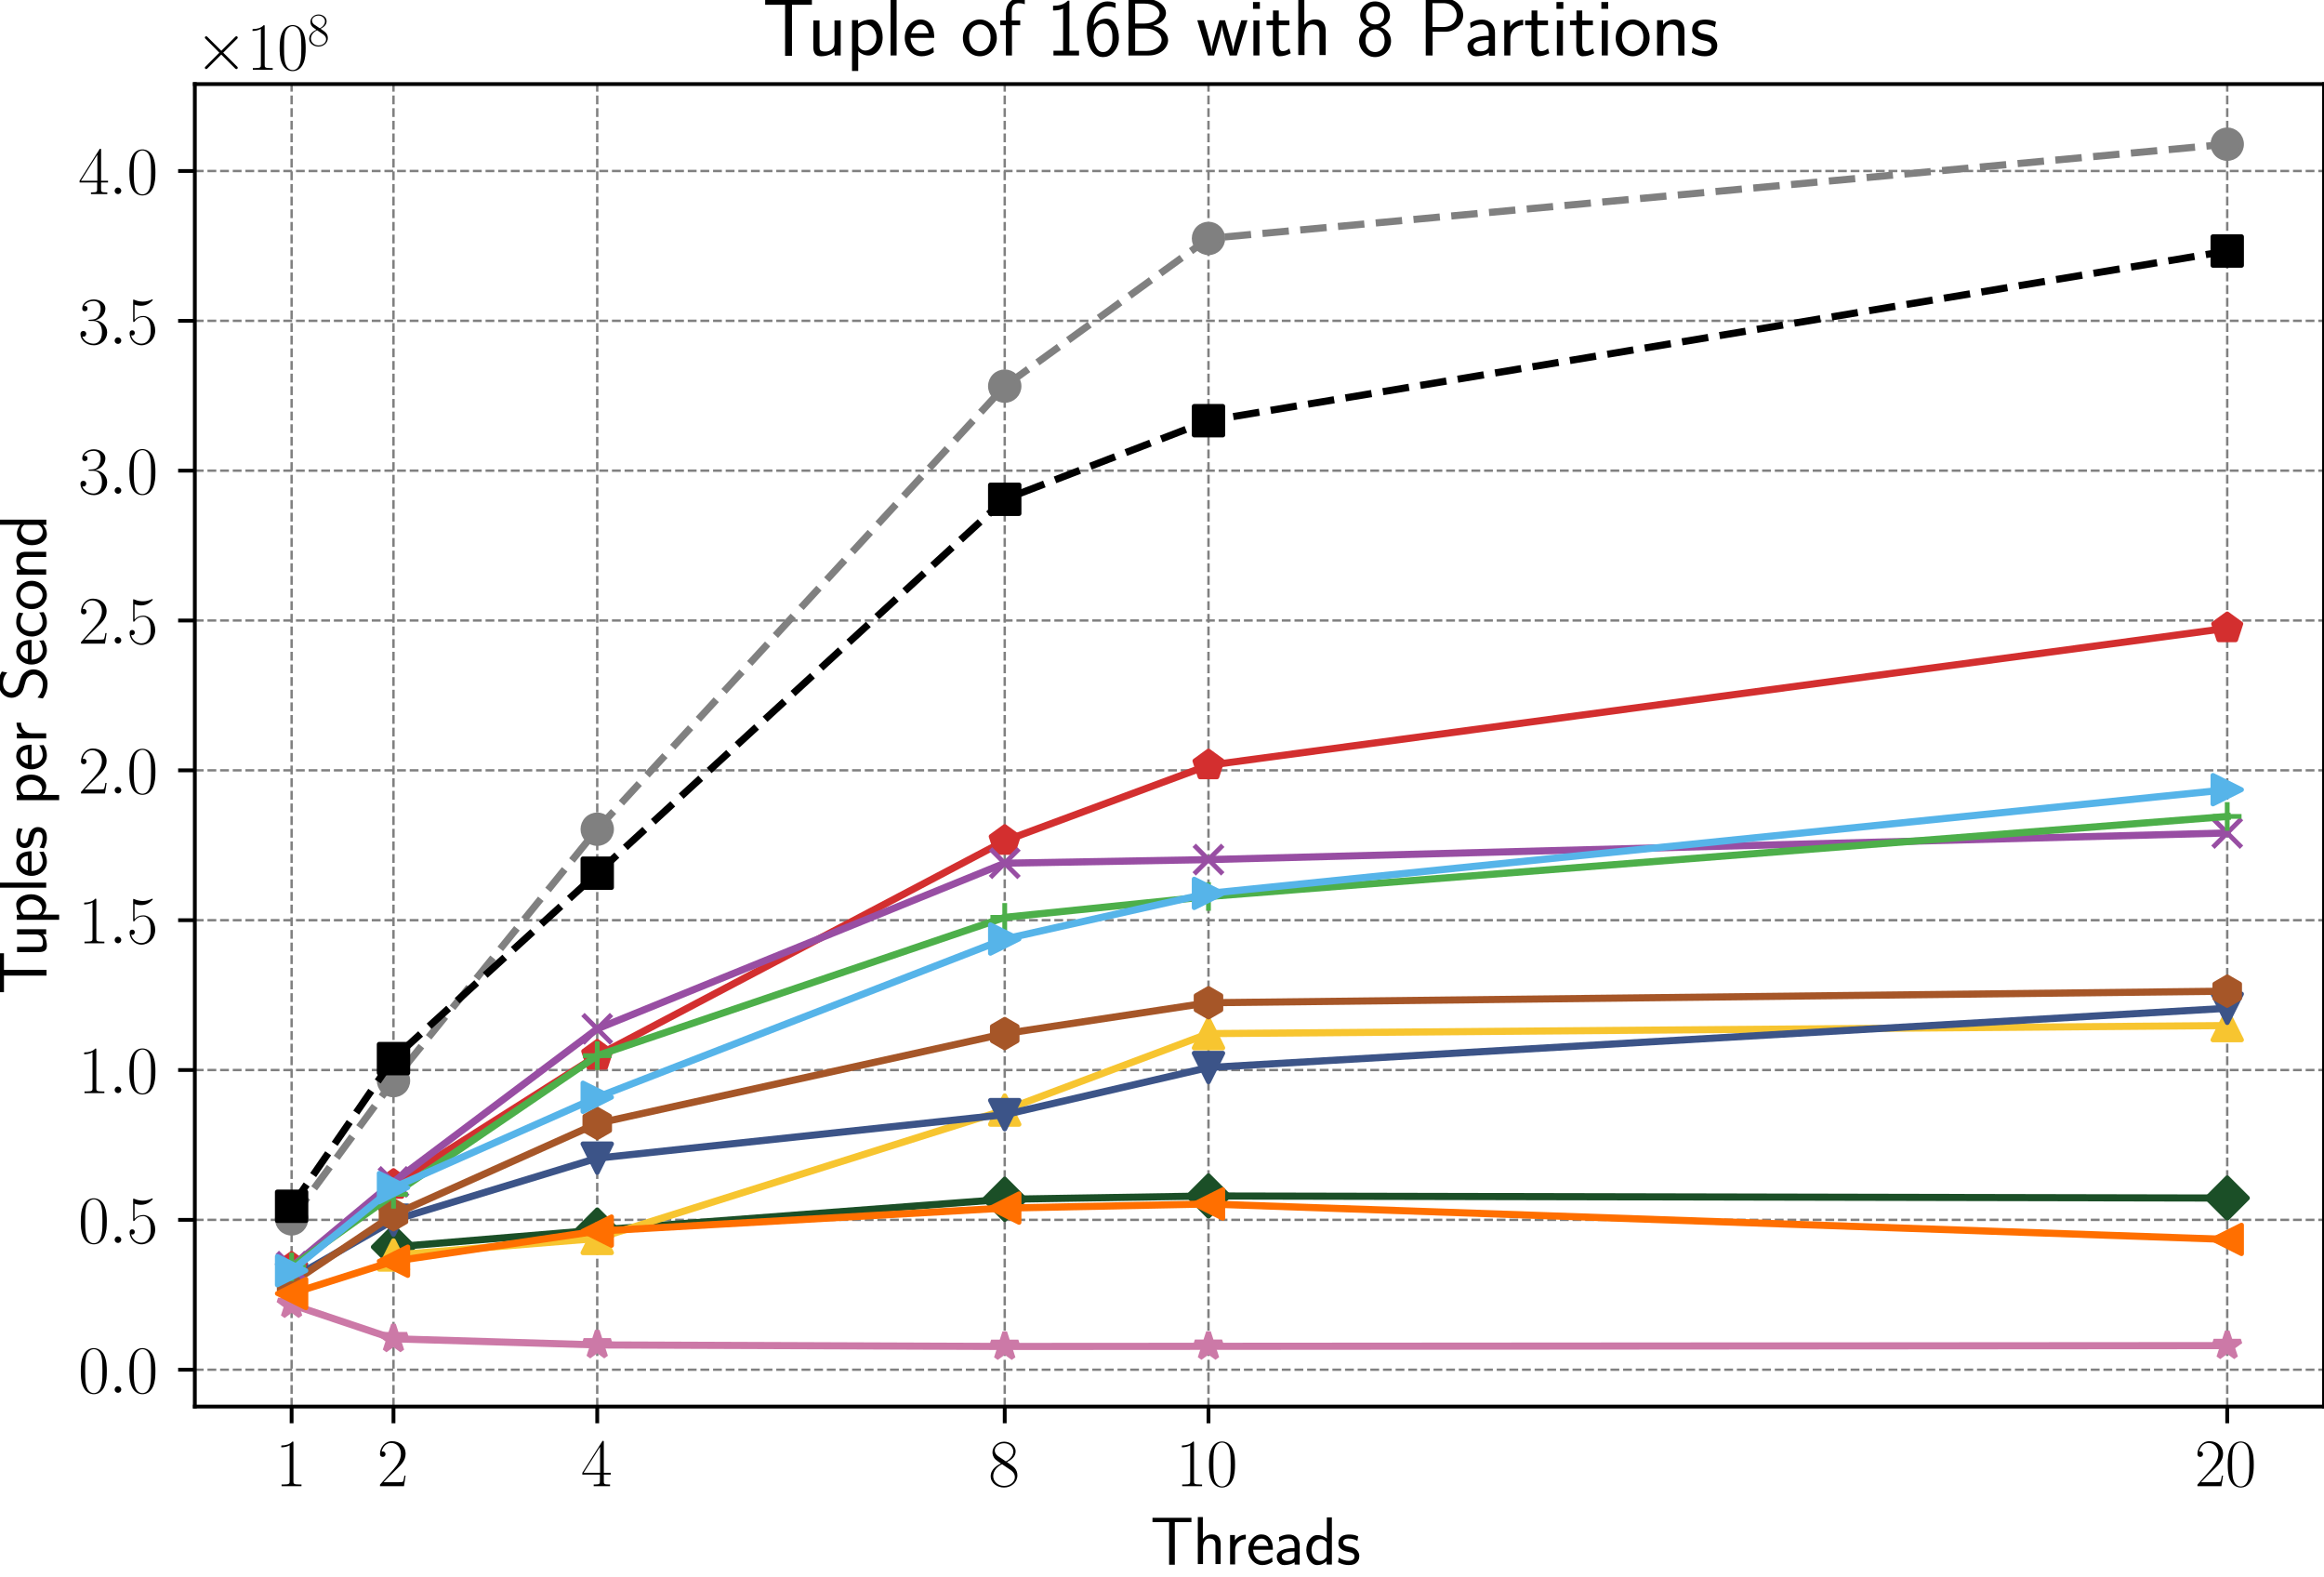 <?xml version="1.0" encoding="utf-8" standalone="no"?>
<!DOCTYPE svg PUBLIC "-//W3C//DTD SVG 1.1//EN"
  "http://www.w3.org/Graphics/SVG/1.1/DTD/svg11.dtd">
<svg xmlns:xlink="http://www.w3.org/1999/xlink" width="487.248pt" height="330.619pt" viewBox="0 0 487.248 330.619" xmlns="http://www.w3.org/2000/svg" version="1.1">
 <defs>
  <style type="text/css">*{stroke-linejoin: round; stroke-linecap: butt}</style>
 </defs>
 <g id="figure_1">
  <g id="patch_1">
   <path d="M 0 330.619 
L 487.248 330.619 
L 487.248 0 
L 0 0 
z
" style="fill: #ffffff"/>
  </g>
  <g id="axes_1">
   <g id="patch_2">
    <path d="M 40.848 294.823 
L 487.248 294.823 
L 487.248 17.623 
L 40.848 17.623 
z
" style="fill: #ffffff"/>
   </g>
   <g id="matplotlib.axis_1">
    <g id="xtick_1">
     <g id="line2d_1">
      <path d="M 61.139 294.823 
L 61.139 17.623 
" clip-path="url(#p29e570f156)" style="fill: none; stroke-dasharray: 1.85,0.8; stroke-dashoffset: 0; stroke: #808080; stroke-width: 0.5"/>
     </g>
     <g id="line2d_2">
      <defs>
       <path id="m8409e49464" d="M 0 0 
L 0 3.5 
" style="stroke: #000000; stroke-width: 0.8"/>
      </defs>
      <g>
       <use xlink:href="#m8409e49464" x="61.139" y="294.823" style="stroke: #000000; stroke-width: 0.8"/>
      </g>
     </g>
     <g id="text_1">
      <!-- $\mathdefault{1}$ -->
      <g transform="translate(57.725 311.509) scale(0.14 -0.14)">
       <defs>
        <path id="CMR17-31" d="M 1702 4058 
C 1702 4192 1696 4192 1606 4192 
C 1357 3916 979 3827 621 3827 
C 602 3827 570 3827 563 3808 
C 557 3795 557 3782 557 3648 
C 755 3648 1088 3686 1344 3839 
L 1344 461 
C 1344 236 1331 160 781 160 
L 589 160 
L 589 0 
C 896 0 1216 0 1523 0 
C 1830 0 2150 0 2458 0 
L 2458 160 
L 2266 160 
C 1715 160 1702 230 1702 458 
L 1702 4058 
z
" transform="scale(0.016)"/>
       </defs>
       <use xlink:href="#CMR17-31" transform="scale(0.996)"/>
      </g>
     </g>
    </g>
    <g id="xtick_2">
     <g id="line2d_3">
      <path d="M 82.498 294.823 
L 82.498 17.623 
" clip-path="url(#p29e570f156)" style="fill: none; stroke-dasharray: 1.85,0.8; stroke-dashoffset: 0; stroke: #808080; stroke-width: 0.5"/>
     </g>
     <g id="line2d_4">
      <g>
       <use xlink:href="#m8409e49464" x="82.498" y="294.823" style="stroke: #000000; stroke-width: 0.8"/>
      </g>
     </g>
     <g id="text_2">
      <!-- $\mathdefault{2}$ -->
      <g transform="translate(79.084 311.509) scale(0.14 -0.14)">
       <defs>
        <path id="CMR17-32" d="M 2669 989 
L 2554 989 
C 2490 536 2438 459 2413 420 
C 2381 369 1920 369 1830 369 
L 602 369 
C 832 619 1280 1072 1824 1597 
C 2214 1967 2669 2402 2669 3035 
C 2669 3790 2067 4224 1395 4224 
C 691 4224 262 3604 262 3030 
C 262 2780 448 2748 525 2748 
C 589 2748 781 2787 781 3010 
C 781 3207 614 3264 525 3264 
C 486 3264 448 3258 422 3245 
C 544 3790 915 4058 1306 4058 
C 1862 4058 2227 3617 2227 3035 
C 2227 2479 1901 2000 1536 1584 
L 262 146 
L 262 0 
L 2515 0 
L 2669 989 
z
" transform="scale(0.016)"/>
       </defs>
       <use xlink:href="#CMR17-32" transform="scale(0.996)"/>
      </g>
     </g>
    </g>
    <g id="xtick_3">
     <g id="line2d_5">
      <path d="M 125.216 294.823 
L 125.216 17.623 
" clip-path="url(#p29e570f156)" style="fill: none; stroke-dasharray: 1.85,0.8; stroke-dashoffset: 0; stroke: #808080; stroke-width: 0.5"/>
     </g>
     <g id="line2d_6">
      <g>
       <use xlink:href="#m8409e49464" x="125.216" y="294.823" style="stroke: #000000; stroke-width: 0.8"/>
      </g>
     </g>
     <g id="text_3">
      <!-- $\mathdefault{4}$ -->
      <g transform="translate(121.802 311.509) scale(0.14 -0.14)">
       <defs>
        <path id="CMR17-34" d="M 2150 4122 
C 2150 4256 2144 4256 2029 4256 
L 128 1254 
L 128 1088 
L 1779 1088 
L 1779 457 
C 1779 224 1766 160 1318 160 
L 1197 160 
L 1197 0 
C 1402 0 1747 0 1965 0 
C 2182 0 2528 0 2733 0 
L 2733 160 
L 2611 160 
C 2163 160 2150 224 2150 457 
L 2150 1088 
L 2803 1088 
L 2803 1254 
L 2150 1254 
L 2150 4122 
z
M 1798 3703 
L 1798 1254 
L 256 1254 
L 1798 3703 
z
" transform="scale(0.016)"/>
       </defs>
       <use xlink:href="#CMR17-34" transform="scale(0.996)"/>
      </g>
     </g>
    </g>
    <g id="xtick_4">
     <g id="line2d_7">
      <path d="M 210.651 294.823 
L 210.651 17.623 
" clip-path="url(#p29e570f156)" style="fill: none; stroke-dasharray: 1.85,0.8; stroke-dashoffset: 0; stroke: #808080; stroke-width: 0.5"/>
     </g>
     <g id="line2d_8">
      <g>
       <use xlink:href="#m8409e49464" x="210.651" y="294.823" style="stroke: #000000; stroke-width: 0.8"/>
      </g>
     </g>
     <g id="text_4">
      <!-- $\mathdefault{8}$ -->
      <g transform="translate(207.237 311.509) scale(0.14 -0.14)">
       <defs>
        <path id="CMR17-38" d="M 1741 2264 
C 2144 2467 2554 2773 2554 3263 
C 2554 3841 1990 4179 1472 4179 
C 890 4179 378 3759 378 3180 
C 378 3021 416 2747 666 2505 
C 730 2442 998 2251 1171 2130 
C 883 1983 211 1634 211 934 
C 211 279 838 -128 1459 -128 
C 2144 -128 2720 362 2720 1010 
C 2720 1590 2330 1857 2074 2029 
L 1741 2264 
z
M 902 2822 
C 851 2854 595 3051 595 3351 
C 595 3739 998 4032 1459 4032 
C 1965 4032 2336 3676 2336 3262 
C 2336 2669 1670 2331 1638 2331 
C 1632 2331 1626 2331 1574 2370 
L 902 2822 
z
M 2080 1519 
C 2176 1449 2483 1240 2483 851 
C 2483 381 2010 25 1472 25 
C 890 25 448 438 448 940 
C 448 1443 838 1862 1280 2060 
L 2080 1519 
z
" transform="scale(0.016)"/>
       </defs>
       <use xlink:href="#CMR17-38" transform="scale(0.996)"/>
      </g>
     </g>
    </g>
    <g id="xtick_5">
     <g id="line2d_9">
      <path d="M 253.369 294.823 
L 253.369 17.623 
" clip-path="url(#p29e570f156)" style="fill: none; stroke-dasharray: 1.85,0.8; stroke-dashoffset: 0; stroke: #808080; stroke-width: 0.5"/>
     </g>
     <g id="line2d_10">
      <g>
       <use xlink:href="#m8409e49464" x="253.369" y="294.823" style="stroke: #000000; stroke-width: 0.8"/>
      </g>
     </g>
     <g id="text_5">
      <!-- $\mathdefault{10}$ -->
      <g transform="translate(246.541 311.509) scale(0.14 -0.14)">
       <defs>
        <path id="CMR17-30" d="M 2688 2025 
C 2688 2416 2682 3080 2413 3591 
C 2176 4039 1798 4198 1466 4198 
C 1158 4198 768 4058 525 3597 
C 269 3118 243 2524 243 2025 
C 243 1661 250 1106 448 619 
C 723 -39 1216 -128 1466 -128 
C 1760 -128 2208 -7 2470 600 
C 2662 1042 2688 1559 2688 2025 
z
M 1466 -26 
C 1056 -26 813 325 723 812 
C 653 1188 653 1738 653 2096 
C 653 2588 653 2997 736 3387 
C 858 3929 1216 4096 1466 4096 
C 1728 4096 2067 3923 2189 3400 
C 2272 3036 2278 2607 2278 2096 
C 2278 1680 2278 1169 2202 792 
C 2067 95 1690 -26 1466 -26 
z
" transform="scale(0.016)"/>
       </defs>
       <use xlink:href="#CMR17-31" transform="scale(0.996)"/>
       <use xlink:href="#CMR17-30" transform="translate(45.69 0) scale(0.996)"/>
      </g>
     </g>
    </g>
    <g id="xtick_6">
     <g id="line2d_11">
      <path d="M 466.958 294.823 
L 466.958 17.623 
" clip-path="url(#p29e570f156)" style="fill: none; stroke-dasharray: 1.85,0.8; stroke-dashoffset: 0; stroke: #808080; stroke-width: 0.5"/>
     </g>
     <g id="line2d_12">
      <g>
       <use xlink:href="#m8409e49464" x="466.958" y="294.823" style="stroke: #000000; stroke-width: 0.8"/>
      </g>
     </g>
     <g id="text_6">
      <!-- $\mathdefault{20}$ -->
      <g transform="translate(460.129 311.509) scale(0.14 -0.14)">
       <use xlink:href="#CMR17-32" transform="scale(0.996)"/>
       <use xlink:href="#CMR17-30" transform="translate(45.69 0) scale(0.996)"/>
      </g>
     </g>
    </g>
    <g id="text_7">
     <!-- Threads -->
     <g transform="translate(241.143 327.907) scale(0.14 -0.14)">
      <defs>
       <path id="CMSS17-54" d="M 2317 3968 
L 2848 3968 
C 2925 3968 3002 3968 3078 3968 
L 3878 3968 
L 3878 4376 
L 218 4376 
L 218 3968 
L 1018 3968 
C 1094 3968 1171 3968 1248 3968 
L 1779 3968 
L 1779 -32 
L 2317 -32 
L 2317 3968 
z
" transform="scale(0.016)"/>
       <path id="CMSS17-68" d="M 2618 1891 
C 2618 2292 2522 2820 1798 2820 
C 1395 2820 1133 2623 947 2407 
L 947 4448 
L 474 4448 
L 474 32 
L 960 32 
L 960 1573 
C 960 1973 1114 2432 1549 2432 
C 2112 2432 2131 2056 2131 1839 
L 2131 32 
L 2618 32 
L 2618 1891 
z
" transform="scale(0.016)"/>
       <path id="CMSS17-72" d="M 954 1363 
C 954 1965 1395 2368 1958 2368 
L 1958 2789 
C 1549 2789 1165 2585 934 2253 
L 934 2758 
L 480 2758 
L 480 0 
L 954 0 
L 954 1363 
z
" transform="scale(0.016)"/>
       <path id="CMSS17-65" d="M 2502 1377 
C 2502 1590 2490 2003 2285 2345 
C 2061 2713 1696 2816 1421 2816 
C 755 2816 192 2188 192 1375 
C 192 582 774 -64 1510 -64 
C 1798 -64 2150 19 2470 248 
C 2470 274 2458 414 2451 420 
C 2451 433 2432 630 2432 656 
C 2125 407 1773 325 1517 325 
C 1107 325 666 667 646 1377 
L 2502 1377 
z
M 698 1728 
C 781 2084 1062 2421 1421 2421 
C 1517 2421 1965 2421 2080 1728 
L 698 1728 
z
" transform="scale(0.016)"/>
       <path id="CMSS17-61" d="M 2406 1791 
C 2406 2392 1978 2808 1402 2808 
C 1120 2808 813 2757 461 2553 
L 499 2135 
C 659 2248 934 2432 1395 2432 
C 1722 2432 1920 2180 1920 1782 
L 1920 1536 
C 896 1536 256 1238 256 726 
C 256 461 416 -64 947 -64 
C 1043 -64 1562 -64 1933 217 
L 1933 -19 
L 2406 -19 
L 2406 1791 
z
M 1920 816 
C 1920 701 1920 548 1728 434 
C 1562 325 1350 325 1261 325 
C 941 325 723 511 723 744 
C 723 1211 1722 1211 1920 1211 
L 1920 816 
z
" transform="scale(0.016)"/>
       <path id="CMSS17-64" d="M 2611 4416 
L 2138 4416 
L 2138 2438 
C 1939 2603 1613 2756 1254 2756 
C 672 2756 211 2131 211 1347 
C 211 562 666 -64 1235 -64 
C 1677 -64 1971 172 2125 306 
L 2125 -13 
L 2611 -13 
L 2611 4416 
z
M 2125 836 
C 2125 747 2125 653 1926 482 
C 1798 375 1645 325 1498 325 
C 1152 325 698 576 698 1340 
C 698 2134 1210 2368 1562 2368 
C 1798 2368 1990 2254 2125 2065 
L 2125 836 
z
" transform="scale(0.016)"/>
       <path id="CMSS17-73" d="M 2061 2627 
C 1683 2807 1389 2807 1197 2807 
C 742 2807 198 2648 198 2003 
C 198 1359 902 1218 1094 1179 
C 1389 1122 1715 1058 1715 740 
C 1715 337 1254 337 1171 337 
C 915 337 563 407 243 638 
L 166 210 
C 531 0 883 -64 1178 -64 
C 1965 -64 2163 416 2163 781 
C 2163 1094 1984 1305 1862 1401 
C 1651 1568 1574 1587 1050 1696 
C 960 1709 646 1779 646 2066 
C 646 2432 1050 2432 1139 2432 
C 1555 2432 1811 2303 1984 2208 
L 2061 2627 
z
" transform="scale(0.016)"/>
      </defs>
      <use xlink:href="#CMSS17-54" transform="scale(0.996)"/>
      <use xlink:href="#CMSS17-68" transform="translate(63.819 0) scale(0.996)"/>
      <use xlink:href="#CMSS17-72" transform="translate(112.024 0) scale(0.996)"/>
      <use xlink:href="#CMSS17-65" transform="translate(143.934 0) scale(0.996)"/>
      <use xlink:href="#CMSS17-61" transform="translate(185.573 0) scale(0.996)"/>
      <use xlink:href="#CMSS17-64" transform="translate(230.495 0) scale(0.996)"/>
      <use xlink:href="#CMSS17-73" transform="translate(278.7 0) scale(0.996)"/>
     </g>
    </g>
   </g>
   <g id="matplotlib.axis_2">
    <g id="ytick_1">
     <g id="line2d_13">
      <path d="M 40.848 287.099 
L 487.248 287.099 
" clip-path="url(#p29e570f156)" style="fill: none; stroke-dasharray: 1.85,0.8; stroke-dashoffset: 0; stroke: #808080; stroke-width: 0.5"/>
     </g>
     <g id="line2d_14">
      <defs>
       <path id="m3f60b30d58" d="M 0 0 
L -3.5 0 
" style="stroke: #000000; stroke-width: 0.8"/>
      </defs>
      <g>
       <use xlink:href="#m3f60b30d58" x="40.848" y="287.099" style="stroke: #000000; stroke-width: 0.8"/>
      </g>
     </g>
     <g id="text_8">
      <!-- $\mathdefault{0.0}$ -->
      <g transform="translate(16.398 291.942) scale(0.14 -0.14)">
       <defs>
        <path id="CMMI12-3a" d="M 1178 307 
C 1178 492 1024 619 870 619 
C 685 619 557 466 557 313 
C 557 128 710 0 864 0 
C 1050 0 1178 153 1178 307 
z
" transform="scale(0.016)"/>
       </defs>
       <use xlink:href="#CMR17-30" transform="scale(0.996)"/>
       <use xlink:href="#CMMI12-3a" transform="translate(45.69 0) scale(0.996)"/>
       <use xlink:href="#CMR17-30" transform="translate(72.788 0) scale(0.996)"/>
      </g>
     </g>
    </g>
    <g id="ytick_2">
     <g id="line2d_15">
      <path d="M 40.848 255.691 
L 487.248 255.691 
" clip-path="url(#p29e570f156)" style="fill: none; stroke-dasharray: 1.85,0.8; stroke-dashoffset: 0; stroke: #808080; stroke-width: 0.5"/>
     </g>
     <g id="line2d_16">
      <g>
       <use xlink:href="#m3f60b30d58" x="40.848" y="255.691" style="stroke: #000000; stroke-width: 0.8"/>
      </g>
     </g>
     <g id="text_9">
      <!-- $\mathdefault{0.5}$ -->
      <g transform="translate(16.398 260.534) scale(0.14 -0.14)">
       <defs>
        <path id="CMR17-35" d="M 730 3692 
C 794 3666 1056 3584 1325 3584 
C 1920 3584 2246 3911 2432 4100 
C 2432 4157 2432 4192 2394 4192 
C 2387 4192 2374 4192 2323 4163 
C 2099 4058 1837 3973 1517 3973 
C 1325 3973 1037 3999 723 4139 
C 653 4171 640 4171 634 4171 
C 602 4171 595 4164 595 4037 
L 595 2203 
C 595 2089 595 2057 659 2057 
C 691 2057 704 2070 736 2114 
C 941 2401 1222 2522 1542 2522 
C 1766 2522 2246 2382 2246 1289 
C 2246 1085 2246 715 2054 421 
C 1894 159 1645 25 1370 25 
C 947 25 518 320 403 814 
C 429 807 480 795 506 795 
C 589 795 749 840 749 1038 
C 749 1210 627 1280 506 1280 
C 358 1280 262 1190 262 1011 
C 262 454 704 -128 1382 -128 
C 2042 -128 2669 440 2669 1264 
C 2669 2030 2170 2624 1549 2624 
C 1222 2624 947 2503 730 2274 
L 730 3692 
z
" transform="scale(0.016)"/>
       </defs>
       <use xlink:href="#CMR17-30" transform="scale(0.996)"/>
       <use xlink:href="#CMMI12-3a" transform="translate(45.69 0) scale(0.996)"/>
       <use xlink:href="#CMR17-35" transform="translate(72.788 0) scale(0.996)"/>
      </g>
     </g>
    </g>
    <g id="ytick_3">
     <g id="line2d_17">
      <path d="M 40.848 224.284 
L 487.248 224.284 
" clip-path="url(#p29e570f156)" style="fill: none; stroke-dasharray: 1.85,0.8; stroke-dashoffset: 0; stroke: #808080; stroke-width: 0.5"/>
     </g>
     <g id="line2d_18">
      <g>
       <use xlink:href="#m3f60b30d58" x="40.848" y="224.284" style="stroke: #000000; stroke-width: 0.8"/>
      </g>
     </g>
     <g id="text_10">
      <!-- $\mathdefault{1.0}$ -->
      <g transform="translate(16.398 229.127) scale(0.14 -0.14)">
       <use xlink:href="#CMR17-31" transform="scale(0.996)"/>
       <use xlink:href="#CMMI12-3a" transform="translate(45.69 0) scale(0.996)"/>
       <use xlink:href="#CMR17-30" transform="translate(72.788 0) scale(0.996)"/>
      </g>
     </g>
    </g>
    <g id="ytick_4">
     <g id="line2d_19">
      <path d="M 40.848 192.876 
L 487.248 192.876 
" clip-path="url(#p29e570f156)" style="fill: none; stroke-dasharray: 1.85,0.8; stroke-dashoffset: 0; stroke: #808080; stroke-width: 0.5"/>
     </g>
     <g id="line2d_20">
      <g>
       <use xlink:href="#m3f60b30d58" x="40.848" y="192.876" style="stroke: #000000; stroke-width: 0.8"/>
      </g>
     </g>
     <g id="text_11">
      <!-- $\mathdefault{1.5}$ -->
      <g transform="translate(16.398 197.719) scale(0.14 -0.14)">
       <use xlink:href="#CMR17-31" transform="scale(0.996)"/>
       <use xlink:href="#CMMI12-3a" transform="translate(45.69 0) scale(0.996)"/>
       <use xlink:href="#CMR17-35" transform="translate(72.788 0) scale(0.996)"/>
      </g>
     </g>
    </g>
    <g id="ytick_5">
     <g id="line2d_21">
      <path d="M 40.848 161.469 
L 487.248 161.469 
" clip-path="url(#p29e570f156)" style="fill: none; stroke-dasharray: 1.85,0.8; stroke-dashoffset: 0; stroke: #808080; stroke-width: 0.5"/>
     </g>
     <g id="line2d_22">
      <g>
       <use xlink:href="#m3f60b30d58" x="40.848" y="161.469" style="stroke: #000000; stroke-width: 0.8"/>
      </g>
     </g>
     <g id="text_12">
      <!-- $\mathdefault{2.0}$ -->
      <g transform="translate(16.398 166.312) scale(0.14 -0.14)">
       <use xlink:href="#CMR17-32" transform="scale(0.996)"/>
       <use xlink:href="#CMMI12-3a" transform="translate(45.69 0) scale(0.996)"/>
       <use xlink:href="#CMR17-30" transform="translate(72.788 0) scale(0.996)"/>
      </g>
     </g>
    </g>
    <g id="ytick_6">
     <g id="line2d_23">
      <path d="M 40.848 130.061 
L 487.248 130.061 
" clip-path="url(#p29e570f156)" style="fill: none; stroke-dasharray: 1.85,0.8; stroke-dashoffset: 0; stroke: #808080; stroke-width: 0.5"/>
     </g>
     <g id="line2d_24">
      <g>
       <use xlink:href="#m3f60b30d58" x="40.848" y="130.061" style="stroke: #000000; stroke-width: 0.8"/>
      </g>
     </g>
     <g id="text_13">
      <!-- $\mathdefault{2.5}$ -->
      <g transform="translate(16.398 134.904) scale(0.14 -0.14)">
       <use xlink:href="#CMR17-32" transform="scale(0.996)"/>
       <use xlink:href="#CMMI12-3a" transform="translate(45.69 0) scale(0.996)"/>
       <use xlink:href="#CMR17-35" transform="translate(72.788 0) scale(0.996)"/>
      </g>
     </g>
    </g>
    <g id="ytick_7">
     <g id="line2d_25">
      <path d="M 40.848 98.654 
L 487.248 98.654 
" clip-path="url(#p29e570f156)" style="fill: none; stroke-dasharray: 1.85,0.8; stroke-dashoffset: 0; stroke: #808080; stroke-width: 0.5"/>
     </g>
     <g id="line2d_26">
      <g>
       <use xlink:href="#m3f60b30d58" x="40.848" y="98.654" style="stroke: #000000; stroke-width: 0.8"/>
      </g>
     </g>
     <g id="text_14">
      <!-- $\mathdefault{3.0}$ -->
      <g transform="translate(16.398 103.497) scale(0.14 -0.14)">
       <defs>
        <path id="CMR17-33" d="M 1414 2157 
C 1984 2157 2234 1662 2234 1090 
C 2234 320 1824 25 1453 25 
C 1114 25 563 194 390 693 
C 422 680 454 680 486 680 
C 640 680 755 782 755 948 
C 755 1133 614 1216 486 1216 
C 378 1216 211 1165 211 926 
C 211 335 787 -128 1466 -128 
C 2176 -128 2720 430 2720 1085 
C 2720 1707 2208 2157 1600 2227 
C 2086 2328 2554 2756 2554 3329 
C 2554 3820 2048 4179 1472 4179 
C 890 4179 378 3829 378 3329 
C 378 3110 544 3072 627 3072 
C 762 3072 877 3155 877 3321 
C 877 3486 762 3569 627 3569 
C 602 3569 570 3569 544 3557 
C 730 3959 1235 4032 1459 4032 
C 1683 4032 2106 3925 2106 3320 
C 2106 3143 2080 2828 1862 2550 
C 1670 2304 1453 2304 1242 2284 
C 1210 2284 1062 2269 1037 2269 
C 992 2263 966 2257 966 2208 
C 966 2163 973 2157 1101 2157 
L 1414 2157 
z
" transform="scale(0.016)"/>
       </defs>
       <use xlink:href="#CMR17-33" transform="scale(0.996)"/>
       <use xlink:href="#CMMI12-3a" transform="translate(45.69 0) scale(0.996)"/>
       <use xlink:href="#CMR17-30" transform="translate(72.788 0) scale(0.996)"/>
      </g>
     </g>
    </g>
    <g id="ytick_8">
     <g id="line2d_27">
      <path d="M 40.848 67.246 
L 487.248 67.246 
" clip-path="url(#p29e570f156)" style="fill: none; stroke-dasharray: 1.85,0.8; stroke-dashoffset: 0; stroke: #808080; stroke-width: 0.5"/>
     </g>
     <g id="line2d_28">
      <g>
       <use xlink:href="#m3f60b30d58" x="40.848" y="67.246" style="stroke: #000000; stroke-width: 0.8"/>
      </g>
     </g>
     <g id="text_15">
      <!-- $\mathdefault{3.5}$ -->
      <g transform="translate(16.398 72.089) scale(0.14 -0.14)">
       <use xlink:href="#CMR17-33" transform="scale(0.996)"/>
       <use xlink:href="#CMMI12-3a" transform="translate(45.69 0) scale(0.996)"/>
       <use xlink:href="#CMR17-35" transform="translate(72.788 0) scale(0.996)"/>
      </g>
     </g>
    </g>
    <g id="ytick_9">
     <g id="line2d_29">
      <path d="M 40.848 35.839 
L 487.248 35.839 
" clip-path="url(#p29e570f156)" style="fill: none; stroke-dasharray: 1.85,0.8; stroke-dashoffset: 0; stroke: #808080; stroke-width: 0.5"/>
     </g>
     <g id="line2d_30">
      <g>
       <use xlink:href="#m3f60b30d58" x="40.848" y="35.839" style="stroke: #000000; stroke-width: 0.8"/>
      </g>
     </g>
     <g id="text_16">
      <!-- $\mathdefault{4.0}$ -->
      <g transform="translate(16.398 40.682) scale(0.14 -0.14)">
       <use xlink:href="#CMR17-34" transform="scale(0.996)"/>
       <use xlink:href="#CMMI12-3a" transform="translate(45.69 0) scale(0.996)"/>
       <use xlink:href="#CMR17-30" transform="translate(72.788 0) scale(0.996)"/>
      </g>
     </g>
    </g>
    <g id="text_17">
     <!-- Tuples per Second -->
     <g transform="translate(9.686 208.46) rotate(-90) scale(0.14 -0.14)">
      <defs>
       <path id="CMSS17-75" d="M 2618 2739 
L 2131 2739 
L 2131 972 
C 2131 498 1786 306 1421 306 
C 998 306 960 447 960 709 
L 960 2739 
L 474 2739 
L 474 678 
C 474 179 646 -64 1088 -64 
C 1306 -64 1798 -13 2144 306 
L 2144 0 
L 2618 0 
L 2618 2739 
z
" transform="scale(0.016)"/>
       <path id="CMSS17-70" d="M 966 333 
C 1178 129 1466 -5 1773 -5 
C 2368 -5 2880 603 2880 1412 
C 2880 2159 2496 2816 1946 2816 
C 1626 2816 1242 2702 954 2472 
L 954 2765 
L 480 2765 
L 480 -1216 
L 966 -1216 
L 966 333 
z
M 966 2100 
C 1018 2176 1235 2415 1587 2415 
C 2035 2415 2394 1960 2394 1412 
C 2394 787 1958 384 1530 384 
C 1402 384 1267 415 1139 523 
C 966 674 966 768 966 857 
L 966 2100 
z
" transform="scale(0.016)"/>
       <path id="CMSS17-6c" d="M 947 4416 
L 474 4416 
L 474 0 
L 947 0 
L 947 4416 
z
" transform="scale(0.016)"/>
       <path id="CMSS17-53" d="M 2797 4169 
C 2515 4334 2208 4480 1690 4480 
C 864 4480 333 3879 333 3266 
C 333 3025 403 2753 653 2475 
C 902 2196 1184 2121 1542 2033 
C 1690 1994 1939 1924 1984 1906 
C 2342 1767 2515 1444 2515 1140 
C 2515 742 2202 318 1645 318 
C 1453 318 890 318 358 819 
L 269 318 
C 794 -64 1363 -128 1651 -128 
C 2438 -128 3002 488 3002 1186 
C 3002 1440 2925 1763 2656 2061 
C 2394 2347 2163 2410 1638 2549 
C 1338 2626 1146 2677 986 2873 
C 877 3013 819 3146 819 3317 
C 819 3673 1126 4060 1690 4060 
C 1971 4060 2336 4002 2707 3660 
L 2797 4169 
z
" transform="scale(0.016)"/>
       <path id="CMSS17-63" d="M 2464 2541 
C 2464 2585 2170 2714 2093 2739 
C 1882 2816 1613 2816 1542 2816 
C 710 2816 211 2093 211 1363 
C 211 595 768 -64 1517 -64 
C 1946 -64 2253 76 2502 242 
L 2464 664 
C 2189 453 1869 337 1523 337 
C 1024 337 698 774 698 1369 
C 698 1831 909 2414 1549 2414 
C 1901 2414 2099 2343 2394 2145 
L 2464 2541 
z
" transform="scale(0.016)"/>
       <path id="CMSS17-6f" d="M 2829 1356 
C 2829 2176 2221 2816 1504 2816 
C 768 2816 173 2157 173 1356 
C 173 544 787 -64 1498 -64 
C 2227 -64 2829 563 2829 1356 
z
M 1504 337 
C 1050 337 659 709 659 1408 
C 659 2151 1114 2427 1498 2427 
C 1914 2427 2342 2126 2342 1408 
C 2342 683 1926 337 1504 337 
z
" transform="scale(0.016)"/>
       <path id="CMSS17-6e" d="M 2618 1877 
C 2618 2283 2522 2816 1798 2816 
C 1389 2816 1120 2606 941 2389 
L 941 2758 
L 474 2758 
L 474 0 
L 960 0 
L 960 1559 
C 960 1964 1114 2428 1549 2428 
C 2112 2428 2131 2048 2131 1829 
L 2131 0 
L 2618 0 
L 2618 1877 
z
" transform="scale(0.016)"/>
      </defs>
      <use xlink:href="#CMSS17-54" transform="scale(0.996)"/>
      <use xlink:href="#CMSS17-75" transform="translate(56.012 0) scale(0.996)"/>
      <use xlink:href="#CMSS17-70" transform="translate(104.217 0) scale(0.996)"/>
      <use xlink:href="#CMSS17-6c" transform="translate(152.422 0) scale(0.996)"/>
      <use xlink:href="#CMSS17-65" transform="translate(174.603 0) scale(0.996)"/>
      <use xlink:href="#CMSS17-73" transform="translate(216.242 0) scale(0.996)"/>
      <use xlink:href="#CMSS17-70" transform="translate(283.384 0) scale(0.996)"/>
      <use xlink:href="#CMSS17-65" transform="translate(334.192 0) scale(0.996)"/>
      <use xlink:href="#CMSS17-72" transform="translate(375.83 0) scale(0.996)"/>
      <use xlink:href="#CMSS17-53" transform="translate(438.969 0) scale(0.996)"/>
      <use xlink:href="#CMSS17-65" transform="translate(491.018 0) scale(0.996)"/>
      <use xlink:href="#CMSS17-63" transform="translate(532.657 0) scale(0.996)"/>
      <use xlink:href="#CMSS17-6f" transform="translate(574.296 0) scale(0.996)"/>
      <use xlink:href="#CMSS17-6e" transform="translate(621.139 0) scale(0.996)"/>
      <use xlink:href="#CMSS17-64" transform="translate(669.344 0) scale(0.996)"/>
     </g>
    </g>
    <g id="text_18">
     <!-- $\times\mathdefault{10^{8}}\mathdefault{}$ -->
     <g transform="translate(40.848 14.623) scale(0.14 -0.14)">
      <defs>
       <path id="CMSY10-2" d="M 2490 1785 
L 1210 3059 
C 1133 3136 1120 3148 1069 3148 
C 1005 3148 941 3091 941 3020 
C 941 2976 954 2963 1024 2892 
L 2304 1606 
L 1024 320 
C 954 249 941 236 941 192 
C 941 121 1005 64 1069 64 
C 1120 64 1133 76 1210 153 
L 2483 1427 
L 3808 102 
C 3821 96 3866 64 3904 64 
C 3981 64 4032 121 4032 192 
C 4032 204 4032 230 4013 262 
C 4006 275 2989 1280 2669 1606 
L 3840 2777 
C 3872 2816 3968 2899 4000 2937 
C 4006 2950 4032 2976 4032 3020 
C 4032 3091 3981 3148 3904 3148 
C 3853 3148 3827 3123 3757 3052 
L 2490 1785 
z
" transform="scale(0.016)"/>
      </defs>
      <use xlink:href="#CMSY10-2" transform="scale(0.996)"/>
      <use xlink:href="#CMR17-31" transform="translate(77.487 0) scale(0.996)"/>
      <use xlink:href="#CMR17-30" transform="translate(123.178 0) scale(0.996)"/>
      <use xlink:href="#CMR17-38" transform="translate(168.868 36.154) scale(0.697)"/>
     </g>
    </g>
   </g>
   <g id="line2d_31">
    <path d="M 61.139 255.484 
L 82.498 226.501 
L 125.216 173.806 
L 210.651 80.94 
L 253.369 49.978 
L 466.958 30.223 
" clip-path="url(#p29e570f156)" style="fill: none; stroke-dasharray: 5.55,2.4; stroke-dashoffset: 0; stroke: #808080; stroke-width: 1.5"/>
    <defs>
     <path id="md6ba6936fe" d="M 0 3 
C 0.796 3 1.559 2.684 2.121 2.121 
C 2.684 1.559 3 0.796 3 0 
C 3 -0.796 2.684 -1.559 2.121 -2.121 
C 1.559 -2.684 0.796 -3 0 -3 
C -0.796 -3 -1.559 -2.684 -2.121 -2.121 
C -2.684 -1.559 -3 -0.796 -3 0 
C -3 0.796 -2.684 1.559 -2.121 2.121 
C -1.559 2.684 -0.796 3 0 3 
z
" style="stroke: #808080"/>
    </defs>
    <g clip-path="url(#p29e570f156)">
     <use xlink:href="#md6ba6936fe" x="61.139" y="255.484" style="fill: #808080; stroke: #808080"/>
     <use xlink:href="#md6ba6936fe" x="82.498" y="226.501" style="fill: #808080; stroke: #808080"/>
     <use xlink:href="#md6ba6936fe" x="125.216" y="173.806" style="fill: #808080; stroke: #808080"/>
     <use xlink:href="#md6ba6936fe" x="210.651" y="80.94" style="fill: #808080; stroke: #808080"/>
     <use xlink:href="#md6ba6936fe" x="253.369" y="49.978" style="fill: #808080; stroke: #808080"/>
     <use xlink:href="#md6ba6936fe" x="466.958" y="30.223" style="fill: #808080; stroke: #808080"/>
    </g>
   </g>
   <g id="line2d_32">
    <path d="M 61.139 252.846 
L 82.498 221.89 
L 125.216 183.027 
L 210.651 104.653 
L 253.369 88.182 
L 466.958 52.617 
" clip-path="url(#p29e570f156)" style="fill: none; stroke-dasharray: 5.55,2.4; stroke-dashoffset: 0; stroke: #000000; stroke-width: 1.5"/>
    <defs>
     <path id="md4c31f4332" d="M -3 3 
L 3 3 
L 3 -3 
L -3 -3 
z
" style="stroke: #000000; stroke-linejoin: miter"/>
    </defs>
    <g clip-path="url(#p29e570f156)">
     <use xlink:href="#md4c31f4332" x="61.139" y="252.846" style="stroke: #000000; stroke-linejoin: miter"/>
     <use xlink:href="#md4c31f4332" x="82.498" y="221.89" style="stroke: #000000; stroke-linejoin: miter"/>
     <use xlink:href="#md4c31f4332" x="125.216" y="183.027" style="stroke: #000000; stroke-linejoin: miter"/>
     <use xlink:href="#md4c31f4332" x="210.651" y="104.653" style="stroke: #000000; stroke-linejoin: miter"/>
     <use xlink:href="#md4c31f4332" x="253.369" y="88.182" style="stroke: #000000; stroke-linejoin: miter"/>
     <use xlink:href="#md4c31f4332" x="466.958" y="52.617" style="stroke: #000000; stroke-linejoin: miter"/>
    </g>
   </g>
   <g id="line2d_33">
    <path d="M 82.498 261.372 
L 125.216 257.826 
L 210.651 251.375 
L 253.369 250.684 
L 466.958 251.119 
" clip-path="url(#p29e570f156)" style="fill: none; stroke: #1b4f27; stroke-width: 1.5; stroke-linecap: square"/>
    <defs>
     <path id="m06f7cd3ee9" d="M -0 4.243 
L 4.243 0 
L 0 -4.243 
L -4.243 -0 
z
" style="stroke: #1b4f27; stroke-linejoin: miter"/>
    </defs>
    <g clip-path="url(#p29e570f156)">
     <use xlink:href="#m06f7cd3ee9" x="82.498" y="261.372" style="fill: #1b4f27; stroke: #1b4f27; stroke-linejoin: miter"/>
     <use xlink:href="#m06f7cd3ee9" x="125.216" y="257.826" style="fill: #1b4f27; stroke: #1b4f27; stroke-linejoin: miter"/>
     <use xlink:href="#m06f7cd3ee9" x="210.651" y="251.375" style="fill: #1b4f27; stroke: #1b4f27; stroke-linejoin: miter"/>
     <use xlink:href="#m06f7cd3ee9" x="253.369" y="250.684" style="fill: #1b4f27; stroke: #1b4f27; stroke-linejoin: miter"/>
     <use xlink:href="#m06f7cd3ee9" x="466.958" y="251.119" style="fill: #1b4f27; stroke: #1b4f27; stroke-linejoin: miter"/>
    </g>
   </g>
   <g id="line2d_34">
    <path d="M 82.498 263.055 
L 125.216 259.589 
L 210.651 232.674 
L 253.369 216.652 
L 466.958 214.967 
" clip-path="url(#p29e570f156)" style="fill: none; stroke: #f7c530; stroke-width: 1.5; stroke-linecap: square"/>
    <defs>
     <path id="mf0f1855c4b" d="M 0 -3 
L -3 3 
L 3 3 
z
" style="stroke: #f7c530; stroke-linejoin: miter"/>
    </defs>
    <g clip-path="url(#p29e570f156)">
     <use xlink:href="#mf0f1855c4b" x="82.498" y="263.055" style="fill: #f7c530; stroke: #f7c530; stroke-linejoin: miter"/>
     <use xlink:href="#mf0f1855c4b" x="125.216" y="259.589" style="fill: #f7c530; stroke: #f7c530; stroke-linejoin: miter"/>
     <use xlink:href="#mf0f1855c4b" x="210.651" y="232.674" style="fill: #f7c530; stroke: #f7c530; stroke-linejoin: miter"/>
     <use xlink:href="#mf0f1855c4b" x="253.369" y="216.652" style="fill: #f7c530; stroke: #f7c530; stroke-linejoin: miter"/>
     <use xlink:href="#mf0f1855c4b" x="466.958" y="214.967" style="fill: #f7c530; stroke: #f7c530; stroke-linejoin: miter"/>
    </g>
   </g>
   <g id="line2d_35">
    <path d="M 61.139 267.992 
L 82.498 255.757 
L 125.216 242.759 
L 210.651 233.639 
L 253.369 223.756 
L 466.958 211.342 
" clip-path="url(#p29e570f156)" style="fill: none; stroke: #3c5488; stroke-width: 1.5; stroke-linecap: square"/>
    <defs>
     <path id="ma4d524ddf8" d="M -0 3 
L 3 -3 
L -3 -3 
z
" style="stroke: #3c5488; stroke-linejoin: miter"/>
    </defs>
    <g clip-path="url(#p29e570f156)">
     <use xlink:href="#ma4d524ddf8" x="61.139" y="267.992" style="fill: #3c5488; stroke: #3c5488; stroke-linejoin: miter"/>
     <use xlink:href="#ma4d524ddf8" x="82.498" y="255.757" style="fill: #3c5488; stroke: #3c5488; stroke-linejoin: miter"/>
     <use xlink:href="#ma4d524ddf8" x="125.216" y="242.759" style="fill: #3c5488; stroke: #3c5488; stroke-linejoin: miter"/>
     <use xlink:href="#ma4d524ddf8" x="210.651" y="233.639" style="fill: #3c5488; stroke: #3c5488; stroke-linejoin: miter"/>
     <use xlink:href="#ma4d524ddf8" x="253.369" y="223.756" style="fill: #3c5488; stroke: #3c5488; stroke-linejoin: miter"/>
     <use xlink:href="#ma4d524ddf8" x="466.958" y="211.342" style="fill: #3c5488; stroke: #3c5488; stroke-linejoin: miter"/>
    </g>
   </g>
   <g id="line2d_36">
    <path d="M 61.139 265.715 
L 82.498 248.344 
L 125.216 221.266 
L 210.651 176.249 
L 253.369 160.413 
L 466.958 131.68 
" clip-path="url(#p29e570f156)" style="fill: none; stroke: #d32f2f; stroke-width: 1.5; stroke-linecap: square"/>
    <defs>
     <path id="m747c1d5137" d="M 0 -3 
L -2.853 -0.927 
L -1.763 2.427 
L 1.763 2.427 
L 2.853 -0.927 
z
" style="stroke: #d32f2f; stroke-linejoin: miter"/>
    </defs>
    <g clip-path="url(#p29e570f156)">
     <use xlink:href="#m747c1d5137" x="61.139" y="265.715" style="fill: #d32f2f; stroke: #d32f2f; stroke-linejoin: miter"/>
     <use xlink:href="#m747c1d5137" x="82.498" y="248.344" style="fill: #d32f2f; stroke: #d32f2f; stroke-linejoin: miter"/>
     <use xlink:href="#m747c1d5137" x="125.216" y="221.266" style="fill: #d32f2f; stroke: #d32f2f; stroke-linejoin: miter"/>
     <use xlink:href="#m747c1d5137" x="210.651" y="176.249" style="fill: #d32f2f; stroke: #d32f2f; stroke-linejoin: miter"/>
     <use xlink:href="#m747c1d5137" x="253.369" y="160.413" style="fill: #d32f2f; stroke: #d32f2f; stroke-linejoin: miter"/>
     <use xlink:href="#m747c1d5137" x="466.958" y="131.68" style="fill: #d32f2f; stroke: #d32f2f; stroke-linejoin: miter"/>
    </g>
   </g>
   <g id="line2d_37">
    <path d="M 61.139 273.443 
L 82.498 280.617 
L 125.216 281.904 
L 210.651 282.223 
L 253.369 282.196 
L 466.958 282.048 
" clip-path="url(#p29e570f156)" style="fill: none; stroke: #cc79a7; stroke-width: 1.5; stroke-linecap: square"/>
    <defs>
     <path id="mdb371f09de" d="M 0 -3 
L -0.674 -0.927 
L -2.853 -0.927 
L -1.09 0.354 
L -1.763 2.427 
L -0 1.146 
L 1.763 2.427 
L 1.09 0.354 
L 2.853 -0.927 
L 0.674 -0.927 
z
" style="stroke: #cc79a7; stroke-linejoin: bevel"/>
    </defs>
    <g clip-path="url(#p29e570f156)">
     <use xlink:href="#mdb371f09de" x="61.139" y="273.443" style="fill: #cc79a7; stroke: #cc79a7; stroke-linejoin: bevel"/>
     <use xlink:href="#mdb371f09de" x="82.498" y="280.617" style="fill: #cc79a7; stroke: #cc79a7; stroke-linejoin: bevel"/>
     <use xlink:href="#mdb371f09de" x="125.216" y="281.904" style="fill: #cc79a7; stroke: #cc79a7; stroke-linejoin: bevel"/>
     <use xlink:href="#mdb371f09de" x="210.651" y="282.223" style="fill: #cc79a7; stroke: #cc79a7; stroke-linejoin: bevel"/>
     <use xlink:href="#mdb371f09de" x="253.369" y="282.196" style="fill: #cc79a7; stroke: #cc79a7; stroke-linejoin: bevel"/>
     <use xlink:href="#mdb371f09de" x="466.958" y="282.048" style="fill: #cc79a7; stroke: #cc79a7; stroke-linejoin: bevel"/>
    </g>
   </g>
   <g id="line2d_38">
    <path d="M 61.139 268.935 
L 82.498 254.608 
L 125.216 235.47 
L 210.651 216.652 
L 253.369 210.182 
L 466.958 207.753 
" clip-path="url(#p29e570f156)" style="fill: none; stroke: #a65628; stroke-width: 1.5; stroke-linecap: square"/>
    <defs>
     <path id="mf0dc38d7ab" d="M 0 -3 
L -2.598 -1.5 
L -2.598 1.5 
L -0 3 
L 2.598 1.5 
L 2.598 -1.5 
z
" style="stroke: #a65628; stroke-linejoin: miter"/>
    </defs>
    <g clip-path="url(#p29e570f156)">
     <use xlink:href="#mf0dc38d7ab" x="61.139" y="268.935" style="fill: #a65628; stroke: #a65628; stroke-linejoin: miter"/>
     <use xlink:href="#mf0dc38d7ab" x="82.498" y="254.608" style="fill: #a65628; stroke: #a65628; stroke-linejoin: miter"/>
     <use xlink:href="#mf0dc38d7ab" x="125.216" y="235.47" style="fill: #a65628; stroke: #a65628; stroke-linejoin: miter"/>
     <use xlink:href="#mf0dc38d7ab" x="210.651" y="216.652" style="fill: #a65628; stroke: #a65628; stroke-linejoin: miter"/>
     <use xlink:href="#mf0dc38d7ab" x="253.369" y="210.182" style="fill: #a65628; stroke: #a65628; stroke-linejoin: miter"/>
     <use xlink:href="#mf0dc38d7ab" x="466.958" y="207.753" style="fill: #a65628; stroke: #a65628; stroke-linejoin: miter"/>
    </g>
   </g>
   <g id="line2d_39">
    <path d="M 61.139 265.5 
L 82.498 247.737 
L 125.216 215.65 
L 210.651 180.933 
L 253.369 180.18 
L 466.958 174.594 
" clip-path="url(#p29e570f156)" style="fill: none; stroke: #984ea3; stroke-width: 1.5; stroke-linecap: square"/>
    <defs>
     <path id="m09f4e5e5e3" d="M -3 3 
L 3 -3 
M -3 -3 
L 3 3 
" style="stroke: #984ea3"/>
    </defs>
    <g clip-path="url(#p29e570f156)">
     <use xlink:href="#m09f4e5e5e3" x="61.139" y="265.5" style="fill: #984ea3; stroke: #984ea3"/>
     <use xlink:href="#m09f4e5e5e3" x="82.498" y="247.737" style="fill: #984ea3; stroke: #984ea3"/>
     <use xlink:href="#m09f4e5e5e3" x="125.216" y="215.65" style="fill: #984ea3; stroke: #984ea3"/>
     <use xlink:href="#m09f4e5e5e3" x="210.651" y="180.933" style="fill: #984ea3; stroke: #984ea3"/>
     <use xlink:href="#m09f4e5e5e3" x="253.369" y="180.18" style="fill: #984ea3; stroke: #984ea3"/>
     <use xlink:href="#m09f4e5e5e3" x="466.958" y="174.594" style="fill: #984ea3; stroke: #984ea3"/>
    </g>
   </g>
   <g id="line2d_40">
    <path d="M 61.139 265.562 
L 82.498 250.329 
L 125.216 221.266 
L 210.651 192.284 
L 253.369 187.917 
L 466.958 171.133 
" clip-path="url(#p29e570f156)" style="fill: none; stroke: #4daf4a; stroke-width: 1.5; stroke-linecap: square"/>
    <defs>
     <path id="m4714ac201b" d="M -3 0 
L 3 0 
M 0 3 
L 0 -3 
" style="stroke: #4daf4a"/>
    </defs>
    <g clip-path="url(#p29e570f156)">
     <use xlink:href="#m4714ac201b" x="61.139" y="265.562" style="fill: #4daf4a; stroke: #4daf4a"/>
     <use xlink:href="#m4714ac201b" x="82.498" y="250.329" style="fill: #4daf4a; stroke: #4daf4a"/>
     <use xlink:href="#m4714ac201b" x="125.216" y="221.266" style="fill: #4daf4a; stroke: #4daf4a"/>
     <use xlink:href="#m4714ac201b" x="210.651" y="192.284" style="fill: #4daf4a; stroke: #4daf4a"/>
     <use xlink:href="#m4714ac201b" x="253.369" y="187.917" style="fill: #4daf4a; stroke: #4daf4a"/>
     <use xlink:href="#m4714ac201b" x="466.958" y="171.133" style="fill: #4daf4a; stroke: #4daf4a"/>
    </g>
   </g>
   <g id="line2d_41">
    <path d="M 61.139 271.129 
L 82.498 264.36 
L 125.216 258.051 
L 210.651 253.221 
L 253.369 252.362 
L 466.958 259.788 
" clip-path="url(#p29e570f156)" style="fill: none; stroke: #ff6f00; stroke-width: 1.5; stroke-linecap: square"/>
    <defs>
     <path id="mf8a6aa2441" d="M -3 -0 
L 3 3 
L 3 -3 
z
" style="stroke: #ff6f00; stroke-linejoin: miter"/>
    </defs>
    <g clip-path="url(#p29e570f156)">
     <use xlink:href="#mf8a6aa2441" x="61.139" y="271.129" style="fill: #ff6f00; stroke: #ff6f00; stroke-linejoin: miter"/>
     <use xlink:href="#mf8a6aa2441" x="82.498" y="264.36" style="fill: #ff6f00; stroke: #ff6f00; stroke-linejoin: miter"/>
     <use xlink:href="#mf8a6aa2441" x="125.216" y="258.051" style="fill: #ff6f00; stroke: #ff6f00; stroke-linejoin: miter"/>
     <use xlink:href="#mf8a6aa2441" x="210.651" y="253.221" style="fill: #ff6f00; stroke: #ff6f00; stroke-linejoin: miter"/>
     <use xlink:href="#mf8a6aa2441" x="253.369" y="252.362" style="fill: #ff6f00; stroke: #ff6f00; stroke-linejoin: miter"/>
     <use xlink:href="#mf8a6aa2441" x="466.958" y="259.788" style="fill: #ff6f00; stroke: #ff6f00; stroke-linejoin: miter"/>
    </g>
   </g>
   <g id="line2d_42">
    <path d="M 61.139 266.333 
L 82.498 248.933 
L 125.216 229.994 
L 210.651 196.826 
L 253.369 187.26 
L 466.958 165.521 
" clip-path="url(#p29e570f156)" style="fill: none; stroke: #56b4e9; stroke-width: 1.5; stroke-linecap: square"/>
    <defs>
     <path id="ma048da06c0" d="M 3 0 
L -3 -3 
L -3 3 
z
" style="stroke: #56b4e9; stroke-linejoin: miter"/>
    </defs>
    <g clip-path="url(#p29e570f156)">
     <use xlink:href="#ma048da06c0" x="61.139" y="266.333" style="fill: #56b4e9; stroke: #56b4e9; stroke-linejoin: miter"/>
     <use xlink:href="#ma048da06c0" x="82.498" y="248.933" style="fill: #56b4e9; stroke: #56b4e9; stroke-linejoin: miter"/>
     <use xlink:href="#ma048da06c0" x="125.216" y="229.994" style="fill: #56b4e9; stroke: #56b4e9; stroke-linejoin: miter"/>
     <use xlink:href="#ma048da06c0" x="210.651" y="196.826" style="fill: #56b4e9; stroke: #56b4e9; stroke-linejoin: miter"/>
     <use xlink:href="#ma048da06c0" x="253.369" y="187.26" style="fill: #56b4e9; stroke: #56b4e9; stroke-linejoin: miter"/>
     <use xlink:href="#ma048da06c0" x="466.958" y="165.521" style="fill: #56b4e9; stroke: #56b4e9; stroke-linejoin: miter"/>
    </g>
   </g>
   <g id="patch_3">
    <path d="M 40.848 294.823 
L 40.848 17.623 
" style="fill: none; stroke: #000000; stroke-width: 0.8; stroke-linejoin: miter; stroke-linecap: square"/>
   </g>
   <g id="patch_4">
    <path d="M 487.248 294.823 
L 487.248 17.623 
" style="fill: none; stroke: #000000; stroke-width: 0.8; stroke-linejoin: miter; stroke-linecap: square"/>
   </g>
   <g id="patch_5">
    <path d="M 40.848 294.823 
L 487.248 294.823 
" style="fill: none; stroke: #000000; stroke-width: 0.8; stroke-linejoin: miter; stroke-linecap: square"/>
   </g>
   <g id="patch_6">
    <path d="M 40.848 17.623 
L 487.248 17.623 
" style="fill: none; stroke: #000000; stroke-width: 0.8; stroke-linejoin: miter; stroke-linecap: square"/>
   </g>
   <g id="text_19">
    <!-- Tuple of 16B with 8 Partitions -->
    <g transform="translate(159.841 11.623) scale(0.168 -0.168)">
     <defs>
      <path id="CMSS17-66" d="M 1075 2368 
L 1722 2368 
L 1722 2737 
L 1062 2737 
L 1062 3559 
C 1062 4014 1408 4092 1606 4092 
C 1670 4092 1850 4092 2080 4009 
L 2080 4429 
C 1933 4461 1754 4480 1613 4480 
C 1018 4480 602 3993 602 3359 
L 602 2737 
L 160 2737 
L 160 2368 
L 602 2368 
L 602 0 
L 1075 0 
L 1075 2368 
z
" transform="scale(0.016)"/>
      <path id="CMSS17-31" d="M 1818 4288 
L 1696 4288 
C 1350 3940 947 3890 538 3890 
L 538 3520 
C 723 3520 1024 3520 1325 3667 
L 1325 369 
L 570 369 
L 570 0 
L 2573 0 
L 2573 369 
L 1818 369 
L 1818 4288 
z
" transform="scale(0.016)"/>
      <path id="CMSS17-36" d="M 2496 4101 
C 2227 4210 2035 4229 1856 4229 
C 1024 4229 250 3368 250 2006 
C 250 265 986 -128 1510 -128 
C 1798 -128 2086 -39 2362 280 
C 2643 617 2752 898 2752 1389 
C 2752 2179 2362 2880 1779 2880 
C 1357 2880 992 2657 768 2376 
C 832 3258 1254 3840 1862 3840 
C 2029 3840 2246 3816 2496 3710 
L 2496 4101 
z
M 774 1369 
C 774 1420 774 1452 781 1548 
C 781 2045 1069 2491 1536 2491 
C 1837 2491 1990 2332 2106 2135 
C 2240 1886 2246 1650 2246 1388 
C 2246 1140 2246 891 2099 637 
C 1978 439 1818 267 1510 267 
C 902 267 800 1114 774 1369 
z
" transform="scale(0.016)"/>
      <path id="CMSS17-42" d="M 570 4416 
L 570 0 
L 2163 0 
C 3034 0 3667 574 3667 1200 
C 3667 1685 3251 2176 2502 2317 
C 3334 2558 3501 3040 3501 3313 
C 3501 3883 2874 4416 1997 4416 
L 570 4416 
z
M 1088 2496 
L 1088 4059 
L 1824 4059 
C 2483 4059 3002 3724 3002 3306 
C 3002 2926 2592 2496 1766 2496 
L 1088 2496 
z
M 1088 357 
L 1088 2107 
L 1939 2107 
C 2630 2107 3162 1679 3162 1206 
C 3162 772 2694 357 1984 357 
L 1088 357 
z
" transform="scale(0.016)"/>
      <path id="CMSS17-77" d="M 4013 2752 
L 3526 2752 
L 3187 1601 
C 3117 1358 2918 685 2893 371 
L 2886 371 
C 2874 564 2765 1024 2586 1633 
L 2259 2752 
L 1818 2752 
L 1498 1658 
C 1338 1101 1216 627 1203 371 
L 1197 371 
C 1171 749 909 1633 870 1773 
L 582 2752 
L 83 2752 
L 915 0 
L 1402 0 
C 1734 1096 1990 1943 2010 2370 
C 2022 2160 2131 1707 2195 1484 
L 2618 0 
L 3181 0 
L 4013 2752 
z
" transform="scale(0.016)"/>
      <path id="CMSS17-69" d="M 979 4183 
L 442 4183 
L 442 3648 
L 979 3648 
L 979 4183 
z
M 947 2739 
L 474 2739 
L 474 0 
L 947 0 
L 947 2739 
z
" transform="scale(0.016)"/>
      <path id="CMSS17-74" d="M 1069 2368 
L 1901 2368 
L 1901 2737 
L 1069 2737 
L 1069 3520 
L 614 3520 
L 614 2737 
L 109 2737 
L 109 2368 
L 602 2368 
L 602 749 
C 602 384 685 -64 1107 -64 
C 1427 -64 1722 25 2003 172 
L 1901 548 
C 1747 414 1562 337 1363 337 
C 1082 337 1069 696 1069 856 
L 1069 2368 
z
" transform="scale(0.016)"/>
      <path id="CMSS17-38" d="M 1933 2222 
C 2419 2380 2669 2760 2669 3134 
C 2669 3722 2157 4229 1504 4229 
C 826 4229 333 3708 333 3144 
C 333 2780 576 2403 1069 2241 
C 442 1997 250 1512 250 1149 
C 250 446 819 -128 1498 -128 
C 2202 -128 2752 455 2752 1138 
C 2752 1557 2502 2000 1933 2222 
z
M 1504 2432 
C 1075 2432 787 2712 787 3136 
C 787 3566 1075 3840 1504 3840 
C 1901 3840 2214 3591 2214 3136 
C 2214 2687 1907 2432 1504 2432 
z
M 1504 267 
C 1139 267 749 517 749 1156 
C 749 1813 1184 2043 1498 2043 
C 1843 2043 2253 1800 2253 1156 
C 2253 491 1830 267 1504 267 
z
" transform="scale(0.016)"/>
      <path id="CMSS17-50" d="M 2106 1856 
C 2874 1856 3501 2453 3501 3158 
C 3501 3850 2899 4453 2067 4453 
L 570 4453 
L 570 0 
L 1107 0 
L 1107 1856 
L 2106 1856 
z
M 1926 4096 
C 2669 4096 2995 3627 2995 3157 
C 2995 2720 2694 2226 1926 2226 
L 1094 2226 
L 1094 4096 
L 1926 4096 
z
" transform="scale(0.016)"/>
     </defs>
     <use xlink:href="#CMSS17-54" transform="scale(0.996)"/>
     <use xlink:href="#CMSS17-75" transform="translate(56.012 0) scale(0.996)"/>
     <use xlink:href="#CMSS17-70" transform="translate(104.217 0) scale(0.996)"/>
     <use xlink:href="#CMSS17-6c" transform="translate(152.422 0) scale(0.996)"/>
     <use xlink:href="#CMSS17-65" transform="translate(174.603 0) scale(0.996)"/>
     <use xlink:href="#CMSS17-6f" transform="translate(247.471 0) scale(0.996)"/>
     <use xlink:href="#CMSS17-66" transform="translate(294.314 0) scale(0.996)"/>
     <use xlink:href="#CMSS17-31" transform="translate(354.17 0) scale(0.996)"/>
     <use xlink:href="#CMSS17-36" transform="translate(401.014 0) scale(0.996)"/>
     <use xlink:href="#CMSS17-42" transform="translate(447.857 0) scale(0.996)"/>
     <use xlink:href="#CMSS17-77" transform="translate(541.425 0) scale(0.996)"/>
     <use xlink:href="#CMSS17-69" transform="translate(605.244 0) scale(0.996)"/>
     <use xlink:href="#CMSS17-74" transform="translate(627.425 0) scale(0.996)"/>
     <use xlink:href="#CMSS17-68" transform="translate(661.256 0) scale(0.996)"/>
     <use xlink:href="#CMSS17-38" transform="translate(740.69 0) scale(0.996)"/>
     <use xlink:href="#CMSS17-50" transform="translate(818.763 0) scale(0.996)"/>
     <use xlink:href="#CMSS17-61" transform="translate(875.896 0) scale(0.996)"/>
     <use xlink:href="#CMSS17-72" transform="translate(918.216 0) scale(0.996)"/>
     <use xlink:href="#CMSS17-74" transform="translate(950.126 0) scale(0.996)"/>
     <use xlink:href="#CMSS17-69" transform="translate(983.957 0) scale(0.996)"/>
     <use xlink:href="#CMSS17-74" transform="translate(1006.138 0) scale(0.996)"/>
     <use xlink:href="#CMSS17-69" transform="translate(1039.969 0) scale(0.996)"/>
     <use xlink:href="#CMSS17-6f" transform="translate(1062.15 0) scale(0.996)"/>
     <use xlink:href="#CMSS17-6e" transform="translate(1108.994 0) scale(0.996)"/>
     <use xlink:href="#CMSS17-73" transform="translate(1157.199 0) scale(0.996)"/>
    </g>
   </g>
  </g>
 </g>
 <defs>
  <clipPath id="p29e570f156">
   <rect x="40.848" y="17.623" width="446.4" height="277.2"/>
  </clipPath>
 </defs>
</svg>
